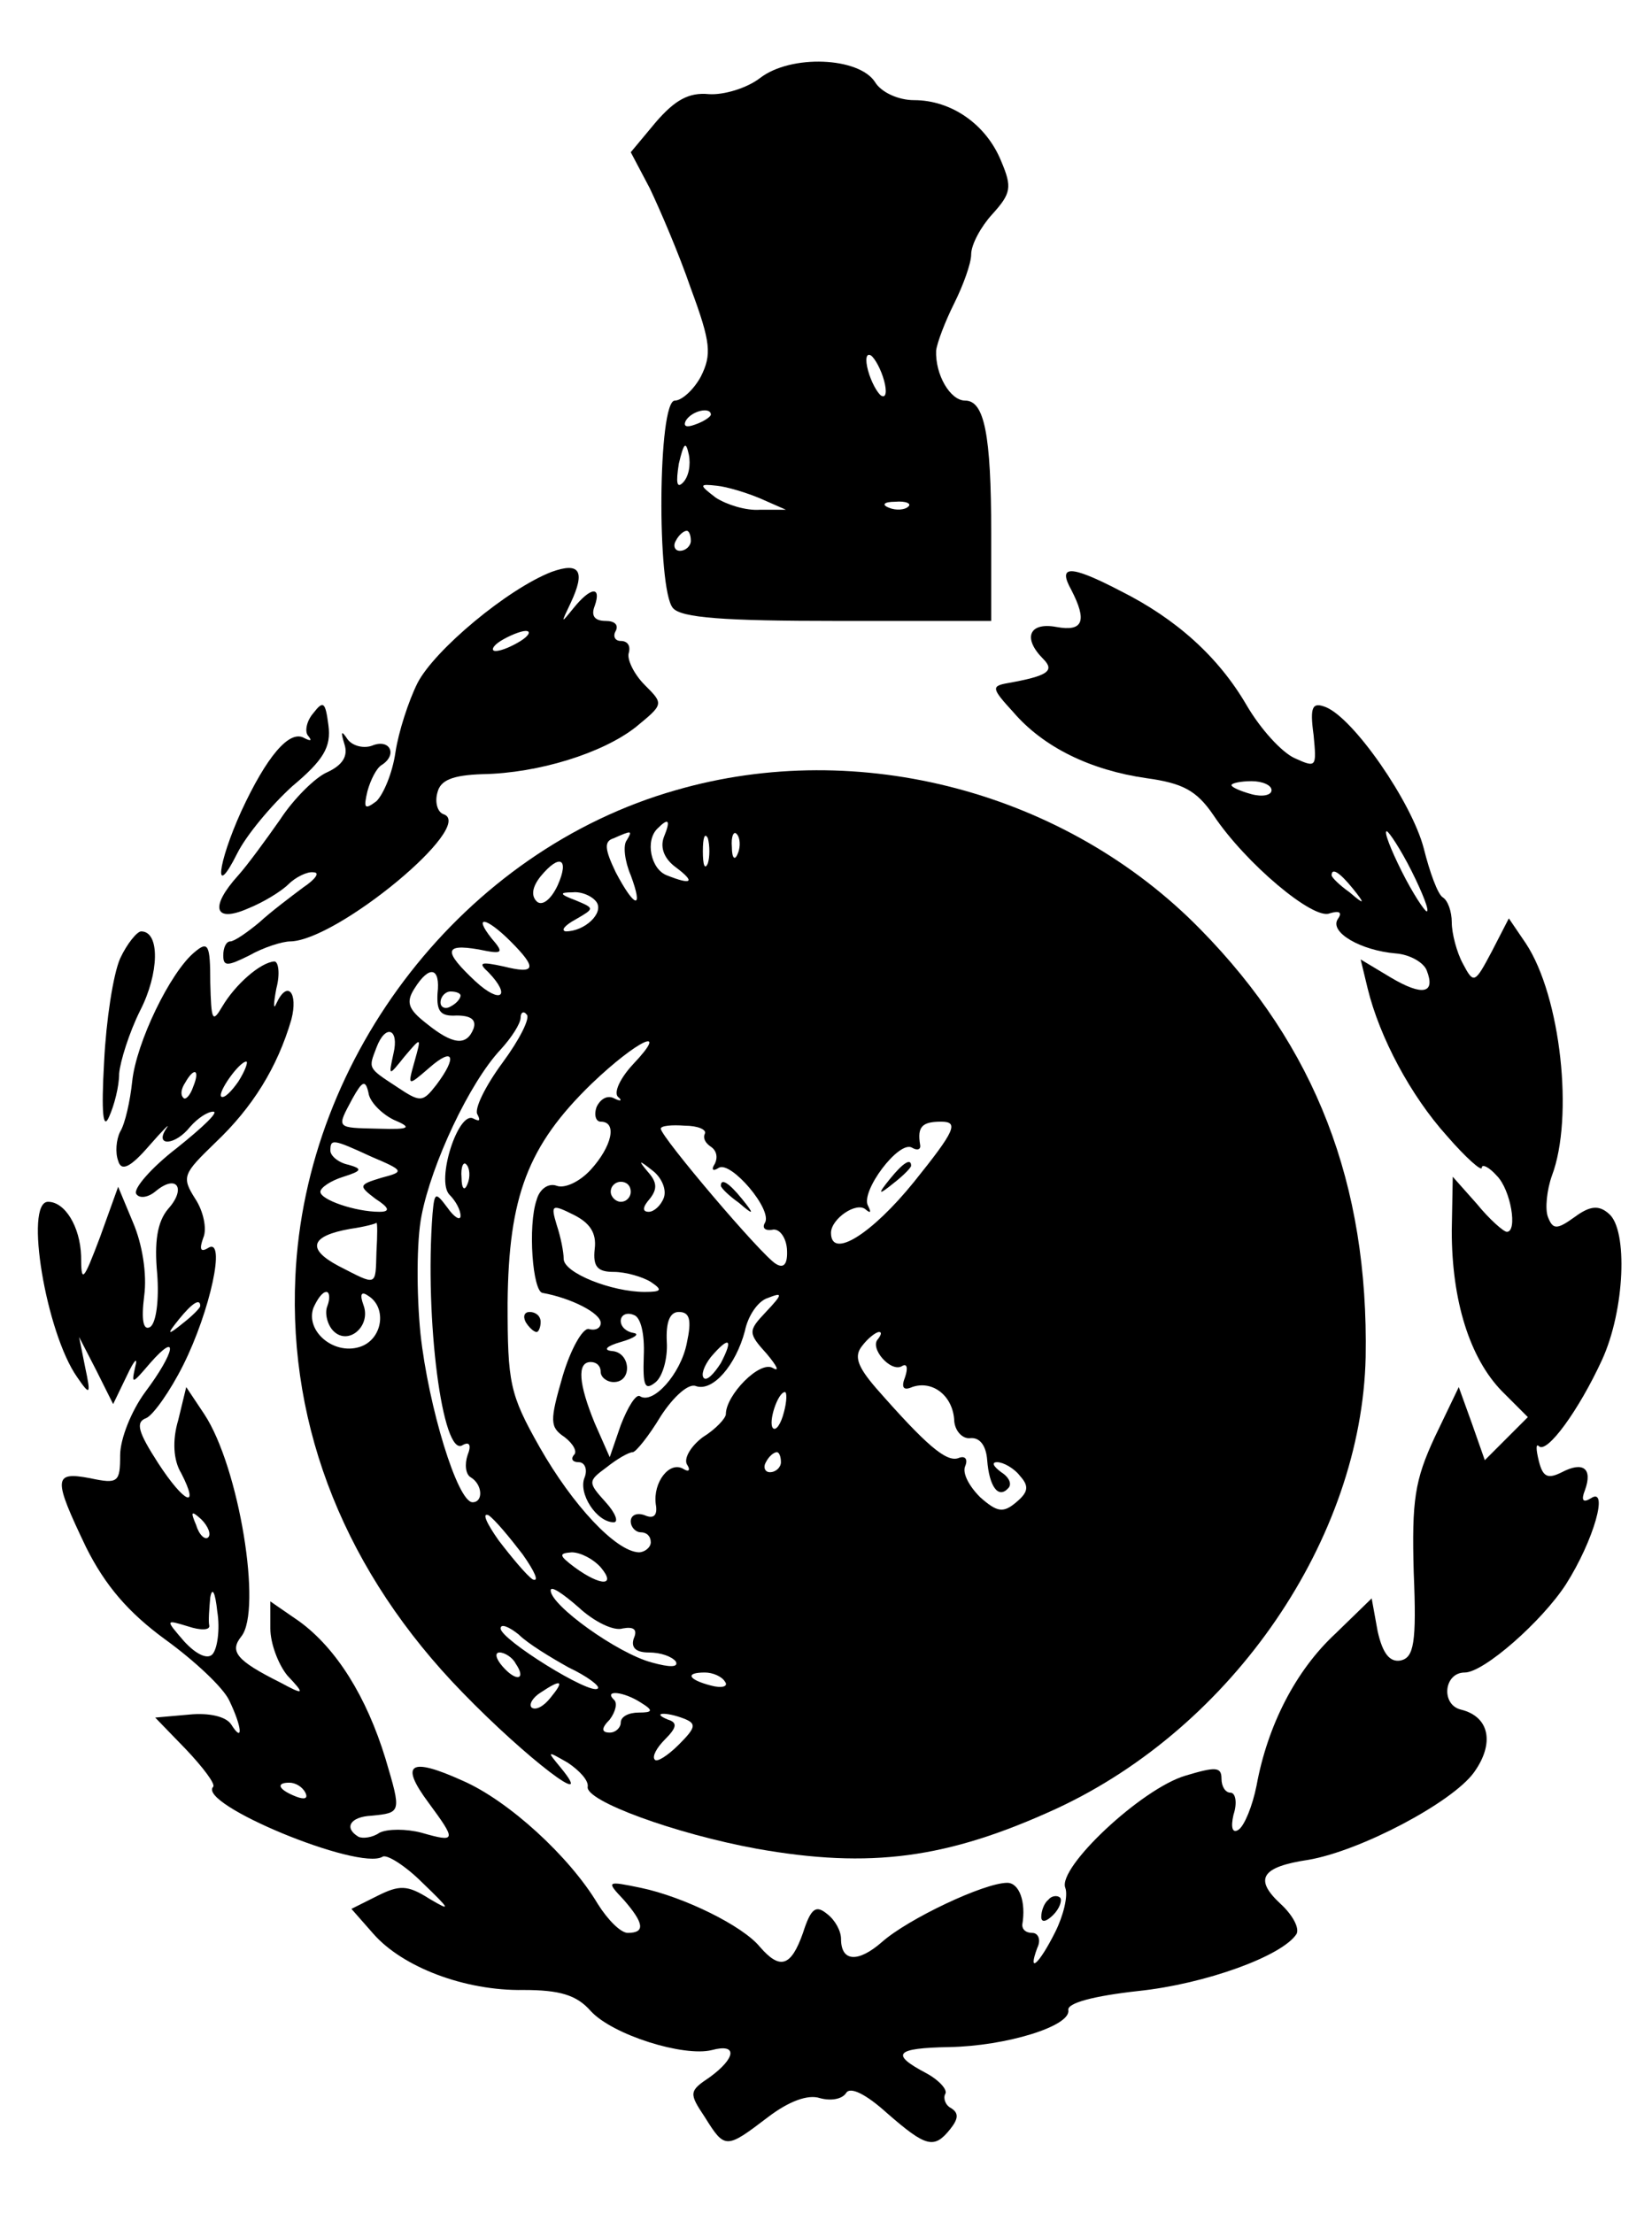 <?xml version="1.0" standalone="no"?>
<!DOCTYPE svg PUBLIC "-//W3C//DTD SVG 20010904//EN"
 "http://www.w3.org/TR/2001/REC-SVG-20010904/DTD/svg10.dtd">
<svg version="1.0" xmlns="http://www.w3.org/2000/svg"
 width="165pt" height="221pt" viewBox="0 0 165 221"
 preserveAspectRatio="xMidYMid meet">
<g transform="translate(0,221) scale(0.1,-0.1)"
fill="#000000" stroke="none">
<path d="M759 2132 c-13 -10 -36 -17 -51 -16 -20 2 -34 -6 -53 -28 l-25 -30
19 -36 c10 -21 29 -65 41 -100 20 -54 21 -66 10 -88 -7 -13 -19 -24 -26 -24
-17 0 -18 -188 -2 -207 8 -10 52 -13 164 -13 l154 0 0 88 c0 99 -7 132 -26
132 -15 0 -30 26 -29 50 1 8 9 29 18 47 9 18 17 40 17 49 0 10 10 28 21 40 19
21 20 27 9 53 -15 37 -50 61 -87 61 -16 0 -33 8 -39 18 -16 25 -84 28 -115 4z
m124 -302 c3 -11 2 -18 -3 -15 -4 3 -10 14 -13 25 -3 11 -2 18 3 15 4 -3 10
-14 13 -25z m-173 -34 c0 -2 -7 -7 -16 -10 -8 -3 -12 -2 -9 4 6 10 25 14 25 6z
m-28 -68 c-6 -6 -7 0 -4 19 5 21 7 23 10 9 2 -10 0 -22 -6 -28z m78 -16 l25
-11 -26 0 c-14 -1 -33 5 -44 12 -17 13 -17 14 1 12 10 -1 30 -7 44 -13z m147
-8 c-3 -3 -12 -4 -19 -1 -8 3 -5 6 6 6 11 1 17 -2 13 -5z m-217 -34 c0 -5 -5
-10 -11 -10 -5 0 -7 5 -4 10 3 6 8 10 11 10 2 0 4 -4 4 -10z"/>
<path d="M551 1639 c-44 -17 -117 -78 -134 -111 -9 -18 -19 -49 -22 -69 -3
-21 -12 -42 -19 -49 -12 -9 -13 -7 -9 10 3 11 9 23 14 26 16 10 9 26 -8 20 -9
-4 -21 -1 -26 6 -6 9 -7 8 -3 -5 4 -12 -2 -21 -17 -28 -12 -5 -34 -27 -47 -47
-14 -20 -33 -46 -42 -56 -29 -32 -24 -48 10 -33 15 6 33 17 40 24 7 7 19 13
25 12 7 0 2 -7 -10 -15 -12 -9 -32 -24 -44 -35 -12 -10 -25 -19 -29 -19 -4 0
-7 -6 -7 -14 0 -11 4 -11 26 0 14 8 33 14 41 14 47 1 186 116 153 127 -6 2 -9
12 -6 22 3 12 15 17 45 18 56 1 120 21 153 47 28 23 28 23 9 42 -11 11 -18 26
-16 32 2 7 -1 12 -8 12 -6 0 -8 5 -5 10 3 6 -1 10 -10 10 -11 0 -15 5 -11 15
7 20 -4 19 -21 -2 -13 -16 -13 -16 -3 5 15 32 9 41 -19 31z m-31 -69 c-8 -5
-19 -10 -25 -10 -5 0 -3 5 5 10 8 5 20 10 25 10 6 0 3 -5 -5 -10z"/>
<path d="M1070 1621 c16 -31 12 -42 -15 -37 -27 5 -34 -11 -13 -32 12 -12 4
-17 -35 -24 -17 -3 -17 -5 5 -29 30 -35 77 -58 133 -66 36 -5 50 -12 67 -37
32 -48 100 -105 116 -98 10 3 13 1 8 -6 -8 -13 23 -31 58 -34 14 -1 28 -9 31
-17 9 -23 -4 -26 -36 -7 l-30 18 7 -29 c12 -49 43 -107 79 -147 19 -22 35 -36
35 -32 0 4 7 1 15 -8 14 -14 21 -56 10 -56 -3 0 -17 12 -30 28 l-24 27 -1 -54
c0 -70 18 -127 50 -160 l26 -26 -21 -21 -22 -22 -13 37 -13 36 -24 -50 c-20
-43 -23 -63 -21 -135 3 -71 0 -85 -13 -88 -11 -2 -18 7 -23 29 l-6 33 -36 -35
c-40 -37 -68 -92 -79 -152 -4 -20 -12 -40 -18 -44 -6 -4 -8 2 -5 15 4 12 2 22
-3 22 -5 0 -9 6 -9 14 0 12 -6 12 -36 3 -44 -13 -128 -92 -120 -112 3 -8 -2
-28 -10 -44 -16 -32 -28 -43 -18 -16 4 8 1 15 -5 15 -6 0 -10 3 -10 8 4 23 -3
42 -15 42 -23 0 -99 -36 -125 -59 -24 -21 -41 -20 -41 3 0 8 -6 19 -14 25 -11
9 -16 6 -24 -19 -12 -34 -23 -37 -43 -14 -17 21 -76 50 -119 59 -34 7 -35 7
-17 -12 20 -23 22 -33 4 -33 -7 0 -20 13 -30 29 -28 47 -89 103 -135 123 -53
24 -63 17 -34 -22 28 -38 28 -40 -7 -30 -15 4 -34 4 -42 0 -7 -5 -17 -6 -21
-4 -15 9 -8 20 13 21 30 3 30 3 14 57 -19 62 -49 110 -86 137 l-29 20 0 -27
c0 -15 8 -36 17 -47 18 -19 17 -20 -7 -7 -44 22 -51 31 -39 46 21 26 -2 169
-37 222 l-18 27 -8 -33 c-6 -20 -5 -40 3 -53 19 -37 3 -30 -23 10 -20 31 -23
41 -12 45 7 3 24 27 37 53 27 54 43 128 25 117 -8 -5 -9 -1 -5 10 4 9 0 27 -8
39 -14 22 -12 25 20 56 37 35 62 75 76 123 7 27 -4 40 -15 16 -3 -7 -3 -1 0
15 4 15 2 27 -2 27 -14 -1 -39 -23 -52 -45 -10 -17 -11 -14 -12 24 0 38 -2 42
-16 30 -24 -20 -58 -90 -62 -129 -2 -19 -7 -42 -12 -50 -4 -8 -5 -21 -2 -29 3
-11 12 -7 31 15 14 16 22 24 17 17 -12 -18 9 -17 24 2 7 8 17 15 23 15 6 0
-11 -16 -36 -36 -26 -20 -44 -41 -41 -46 3 -5 12 -4 20 3 21 17 30 2 12 -18
-11 -13 -14 -33 -11 -65 2 -26 -1 -49 -7 -53 -7 -4 -9 7 -6 31 3 22 -2 52 -11
73 l-15 36 -18 -50 c-17 -45 -19 -47 -19 -19 -1 29 -16 54 -33 54 -24 0 -2
-131 29 -175 13 -19 14 -18 8 10 l-6 30 17 -33 17 -34 14 29 c7 15 11 19 8 8
-4 -18 -3 -17 15 4 29 33 25 11 -5 -29 -14 -19 -25 -47 -25 -63 0 -27 -2 -29
-30 -23 -37 7 -37 0 -4 -69 19 -38 42 -65 79 -92 29 -21 58 -48 64 -61 13 -27
14 -43 2 -24 -5 8 -22 12 -42 10 l-34 -3 31 -32 c17 -18 29 -34 27 -37 -17
-17 145 -84 169 -70 4 3 23 -9 40 -26 28 -27 29 -29 7 -16 -22 14 -30 14 -52
3 l-26 -13 22 -25 c29 -33 91 -57 150 -56 36 0 53 -5 67 -21 22 -24 93 -46
121 -39 26 7 24 -8 -2 -27 -21 -14 -21 -16 -5 -40 20 -32 21 -32 63 0 21 16
40 23 52 19 11 -3 22 -1 26 5 4 7 20 -1 41 -20 39 -34 47 -36 63 -16 8 10 9
16 1 21 -6 3 -8 10 -6 14 3 4 -6 14 -19 21 -36 19 -31 25 23 26 57 1 122 21
119 37 -1 7 25 14 70 19 67 7 144 35 158 57 3 6 -4 19 -16 30 -27 25 -19 37
28 44 52 9 143 57 165 87 21 29 16 56 -13 63 -20 5 -17 37 4 37 19 0 77 51
101 88 28 44 43 98 25 86 -8 -5 -10 -2 -6 8 8 22 -2 29 -23 18 -14 -7 -19 -5
-23 11 -3 12 -3 18 0 15 8 -8 40 36 63 86 23 50 26 130 7 146 -10 9 -19 8 -34
-3 -18 -13 -22 -13 -27 0 -3 8 -1 27 4 41 22 58 9 179 -26 232 l-17 25 -17
-33 c-17 -32 -18 -33 -29 -12 -6 11 -11 30 -11 41 0 11 -4 22 -9 25 -5 3 -13
25 -19 49 -12 46 -70 130 -98 141 -13 5 -16 1 -12 -28 3 -32 3 -33 -19 -23
-13 6 -34 29 -48 53 -28 48 -70 86 -126 114 -50 26 -63 26 -49 1z m200 -200
c0 -5 -9 -7 -20 -4 -11 3 -20 7 -20 9 0 2 9 4 20 4 11 0 20 -4 20 -9z m140
-81 c11 -22 18 -40 15 -40 -2 0 -14 18 -25 40 -11 22 -18 40 -15 40 2 0 14
-18 25 -40z m-59 -17 c13 -16 12 -17 -3 -4 -10 7 -18 15 -18 17 0 8 8 3 21
-13z m-1113 -193 c-7 -10 -14 -17 -17 -15 -4 4 18 35 25 35 2 0 -1 -9 -8 -20z
m-45 -5 c-3 -9 -8 -14 -10 -11 -3 3 -2 9 2 15 9 16 15 13 8 -4z m7 -219 c0 -2
-8 -10 -17 -17 -16 -13 -17 -12 -4 4 13 16 21 21 21 13z m8 -231 c-3 -3 -9 2
-12 12 -6 14 -5 15 5 6 7 -7 10 -15 7 -18z m4 -117 c-5 -5 -16 0 -28 13 -19
22 -19 22 4 15 12 -4 22 -4 21 1 -1 4 0 17 1 28 2 11 5 5 7 -14 3 -18 0 -38
-5 -43z m93 -138 c3 -6 -1 -7 -9 -4 -18 7 -21 14 -7 14 6 0 13 -4 16 -10z"/>
<path d="M313 1498 c-7 -8 -9 -19 -5 -23 4 -5 2 -5 -4 -2 -15 9 -38 -19 -63
-73 -24 -53 -28 -90 -4 -42 9 18 34 48 55 67 31 26 39 39 36 61 -3 23 -5 25
-15 12z"/>
<path d="M675 1421 c-211 -60 -370 -264 -380 -486 -7 -152 51 -296 167 -415
64 -66 135 -120 98 -75 -14 17 -14 17 7 5 12 -8 21 -18 20 -24 -3 -14 87 -47
169 -62 113 -20 190 -10 299 40 177 82 305 270 309 451 3 173 -50 310 -165
427 -134 137 -341 192 -524 139z m-12 -47 c-4 -11 1 -22 12 -30 20 -15 16 -18
-9 -8 -16 6 -22 35 -9 47 11 11 13 8 6 -9z m-37 -3 c-4 -5 -2 -21 4 -35 13
-35 4 -33 -15 3 -11 23 -12 31 -2 34 18 8 19 8 13 -2z m81 -23 c-3 -7 -5 -2
-5 12 0 14 2 19 5 13 2 -7 2 -19 0 -25z m30 10 c-3 -8 -6 -5 -6 6 -1 11 2 17
5 13 3 -3 4 -12 1 -19z m-180 -32 c-7 -15 -16 -21 -21 -16 -6 6 -4 15 4 25 19
23 29 18 17 -9z m39 -17 c7 -11 -12 -29 -31 -29 -5 1 -1 6 10 12 19 11 19 11
0 19 -16 6 -17 8 -3 8 9 1 20 -4 24 -10z m-86 -39 c27 -27 25 -33 -7 -25 -23
5 -26 4 -15 -6 23 -24 12 -32 -13 -9 -32 30 -32 38 3 32 24 -5 26 -4 13 11
-19 24 -5 21 19 -3z m-73 -52 c-1 -18 3 -23 19 -22 14 0 20 -4 17 -13 -7 -18
-21 -16 -47 5 -18 14 -21 21 -12 35 15 24 26 21 23 -5z m23 -2 c0 -3 -4 -8
-10 -11 -5 -3 -10 -1 -10 4 0 6 5 11 10 11 6 0 10 -2 10 -4z m42 -67 c-17 -23
-29 -47 -25 -52 3 -6 2 -7 -4 -4 -15 9 -38 -62 -24 -76 6 -6 11 -15 11 -21 0
-5 -6 -2 -13 8 -12 16 -13 16 -15 -6 -8 -105 10 -244 30 -231 7 4 9 0 5 -10
-3 -9 -2 -19 3 -22 12 -7 13 -25 2 -25 -15 0 -44 95 -52 168 -4 40 -4 93 1
118 10 52 48 133 79 166 11 12 20 26 20 32 0 5 3 7 6 3 4 -3 -7 -25 -24 -48z
m-109 9 c-5 -23 -5 -23 11 -3 17 20 17 20 10 -5 -7 -25 -7 -25 15 -6 24 21 28
11 7 -17 -14 -18 -16 -18 -40 -2 -29 19 -28 18 -20 39 9 24 23 19 17 -6z m239
-11 c-12 -13 -19 -27 -15 -32 5 -4 3 -5 -3 -2 -7 4 -14 0 -18 -8 -3 -8 -1 -15
4 -15 17 0 11 -25 -10 -48 -11 -12 -26 -19 -34 -16 -8 3 -17 -3 -20 -14 -9
-26 -4 -92 6 -93 28 -5 58 -20 58 -30 0 -5 -5 -8 -12 -6 -6 1 -18 -20 -26 -47
-13 -45 -13 -51 2 -61 9 -7 13 -15 9 -18 -3 -4 -1 -7 5 -7 6 0 9 -7 6 -15 -7
-16 12 -45 29 -45 5 0 2 9 -8 20 -18 20 -18 21 1 35 10 8 22 15 26 15 3 0 16
16 28 36 13 20 28 33 35 30 17 -6 40 21 49 55 3 15 13 30 23 33 15 6 15 4 -2
-14 -18 -19 -18 -21 1 -42 10 -12 13 -18 6 -14 -13 8 -47 -27 -47 -46 0 -4
-10 -15 -23 -23 -12 -9 -19 -21 -16 -27 4 -6 2 -8 -3 -5 -14 9 -31 -13 -28
-35 2 -11 -2 -15 -11 -11 -8 3 -14 0 -14 -6 0 -6 5 -11 10 -11 6 0 10 -4 10
-10 0 -5 -6 -10 -12 -10 -23 1 -66 47 -99 105 -30 53 -32 64 -32 144 1 106 20
157 84 219 46 44 79 59 41 19z m-239 -55 c19 -8 17 -10 -15 -9 -43 1 -42 0
-26 30 10 18 13 19 16 6 1 -9 13 -21 25 -27z m311 -14 c-2 -4 0 -9 6 -13 6 -4
7 -11 4 -17 -4 -6 -2 -8 4 -4 12 7 54 -42 46 -55 -3 -5 0 -8 7 -7 7 2 14 -7
15 -19 1 -15 -3 -20 -11 -15 -14 8 -115 127 -115 135 0 3 11 4 24 3 13 0 22
-4 20 -8z m209 -48 c-42 -52 -83 -78 -83 -51 0 14 26 32 35 23 5 -4 5 -2 2 4
-8 14 31 66 44 58 5 -3 9 -2 8 3 -3 18 2 23 21 23 18 0 14 -9 -27 -60z m-542
25 c33 -14 33 -15 10 -21 -23 -7 -23 -8 -6 -21 14 -9 15 -13 4 -13 -24 0 -59
12 -59 20 0 4 10 11 23 15 19 6 19 8 5 12 -10 2 -18 9 -18 14 0 12 2 12 41 -6z
m96 -27 c-3 -8 -6 -5 -6 6 -1 11 2 17 5 13 3 -3 4 -12 1 -19z m196 -14 c-3 -8
-10 -14 -15 -14 -7 0 -6 5 1 13 8 10 7 17 -2 27 -10 12 -9 12 5 1 9 -7 14 -19
11 -27z m-33 6 c0 -5 -4 -10 -10 -10 -5 0 -10 5 -10 10 0 6 5 10 10 10 6 0 10
-4 10 -10z m-36 -57 c-2 -18 3 -23 19 -23 12 0 29 -5 37 -10 12 -8 11 -10 -6
-10 -33 0 -81 19 -81 33 0 7 -3 22 -7 34 -6 20 -5 21 17 10 16 -8 23 -18 21
-34z m-218 -3 c-1 -35 1 -34 -38 -14 -32 17 -28 30 12 37 14 2 25 5 26 6 1 0
1 -12 0 -29z m-49 -54 c-3 -7 0 -19 6 -25 15 -15 38 5 30 26 -4 11 -2 14 5 9
19 -12 14 -44 -9 -51 -26 -8 -54 16 -46 39 4 9 9 16 13 16 3 0 4 -6 1 -14z
m316 -50 c-1 -30 1 -35 12 -26 7 6 12 24 11 40 -1 20 3 30 12 30 11 0 13 -8 8
-31 -6 -31 -34 -62 -47 -53 -4 2 -12 -11 -19 -29 l-11 -32 -15 34 c-16 39 -18
61 -4 61 6 0 10 -4 10 -10 0 -5 6 -10 13 -10 19 0 17 30 -2 31 -9 1 -5 5 9 9
14 4 19 8 13 9 -7 1 -13 6 -13 12 0 6 6 9 13 6 7 -2 11 -19 10 -41z m234 17
c-9 -9 13 -34 24 -27 5 3 6 -2 3 -11 -4 -10 -2 -14 7 -10 20 7 40 -8 42 -32 0
-11 8 -20 16 -19 10 1 16 -8 17 -22 2 -26 11 -39 21 -28 4 4 1 11 -7 16 -8 6
-10 10 -4 10 6 0 17 -6 23 -14 9 -10 8 -16 -4 -26 -13 -11 -19 -10 -36 5 -11
11 -18 24 -15 31 3 7 0 11 -7 8 -12 -4 -32 13 -82 70 -19 22 -22 32 -14 42 6
8 14 14 17 14 3 0 2 -3 -1 -7z m-157 -24 c-7 -11 -14 -18 -17 -15 -3 3 0 12 7
21 18 21 23 19 10 -6z m63 -49 c-3 -12 -8 -19 -11 -16 -5 6 5 36 12 36 2 0 2
-9 -1 -20z m-3 -50 c0 -5 -5 -10 -11 -10 -5 0 -7 5 -4 10 3 6 8 10 11 10 2 0
4 -4 4 -10z m-258 -92 c12 -17 17 -28 10 -25 -6 4 -21 22 -34 39 -12 17 -17
28 -10 25 6 -4 21 -22 34 -39z m78 -13 c16 -19 0 -19 -26 0 -16 12 -16 14 -3
15 9 0 22 -7 29 -15z m22 -61 c11 2 15 -1 11 -10 -3 -9 2 -14 15 -14 12 0 23
-4 27 -9 3 -6 -6 -6 -24 -1 -34 9 -101 57 -101 72 0 5 12 -3 28 -17 15 -14 35
-24 44 -21z m-54 -39 c19 -9 32 -19 29 -21 -7 -7 -97 49 -97 60 0 5 8 2 18 -6
9 -9 32 -23 50 -33z m-53 4 c11 -16 1 -19 -13 -3 -7 8 -8 14 -3 14 5 0 13 -5
16 -11z m209 -18 c4 -5 -3 -7 -14 -4 -23 6 -26 13 -6 13 8 0 17 -4 20 -9z
m-174 -16 c-7 -9 -15 -13 -19 -10 -3 3 1 10 9 15 21 14 24 12 10 -5z m90 -5
c13 -8 12 -10 -2 -10 -10 0 -18 -4 -18 -10 0 -5 -5 -10 -11 -10 -8 0 -9 4 0
13 6 8 8 17 4 20 -10 10 10 8 27 -3z m43 -16 c13 -5 12 -9 -5 -26 -11 -11 -22
-18 -24 -15 -3 3 2 12 10 20 12 12 13 17 3 20 -17 7 -2 8 16 1z"/>
<path d="M525 890 c3 -5 8 -10 11 -10 2 0 4 5 4 10 0 6 -5 10 -11 10 -5 0 -7
-4 -4 -10z"/>
<path d="M720 1026 c0 -2 8 -10 18 -17 15 -13 16 -12 3 4 -13 16 -21 21 -21
13z"/>
<path d="M889 1033 c-13 -16 -12 -17 4 -4 9 7 17 15 17 17 0 8 -8 3 -21 -13z"/>
<path d="M120 1253 c-7 -16 -14 -62 -16 -103 -3 -52 -1 -69 5 -55 5 11 10 30
10 43 1 12 10 41 21 63 19 37 20 79 1 79 -4 0 -14 -12 -21 -27z"/>
<path d="M1047 313 c-4 -3 -7 -11 -7 -17 0 -6 5 -5 12 2 6 6 9 14 7 17 -3 3
-9 2 -12 -2z"/>
</g>
</svg>
